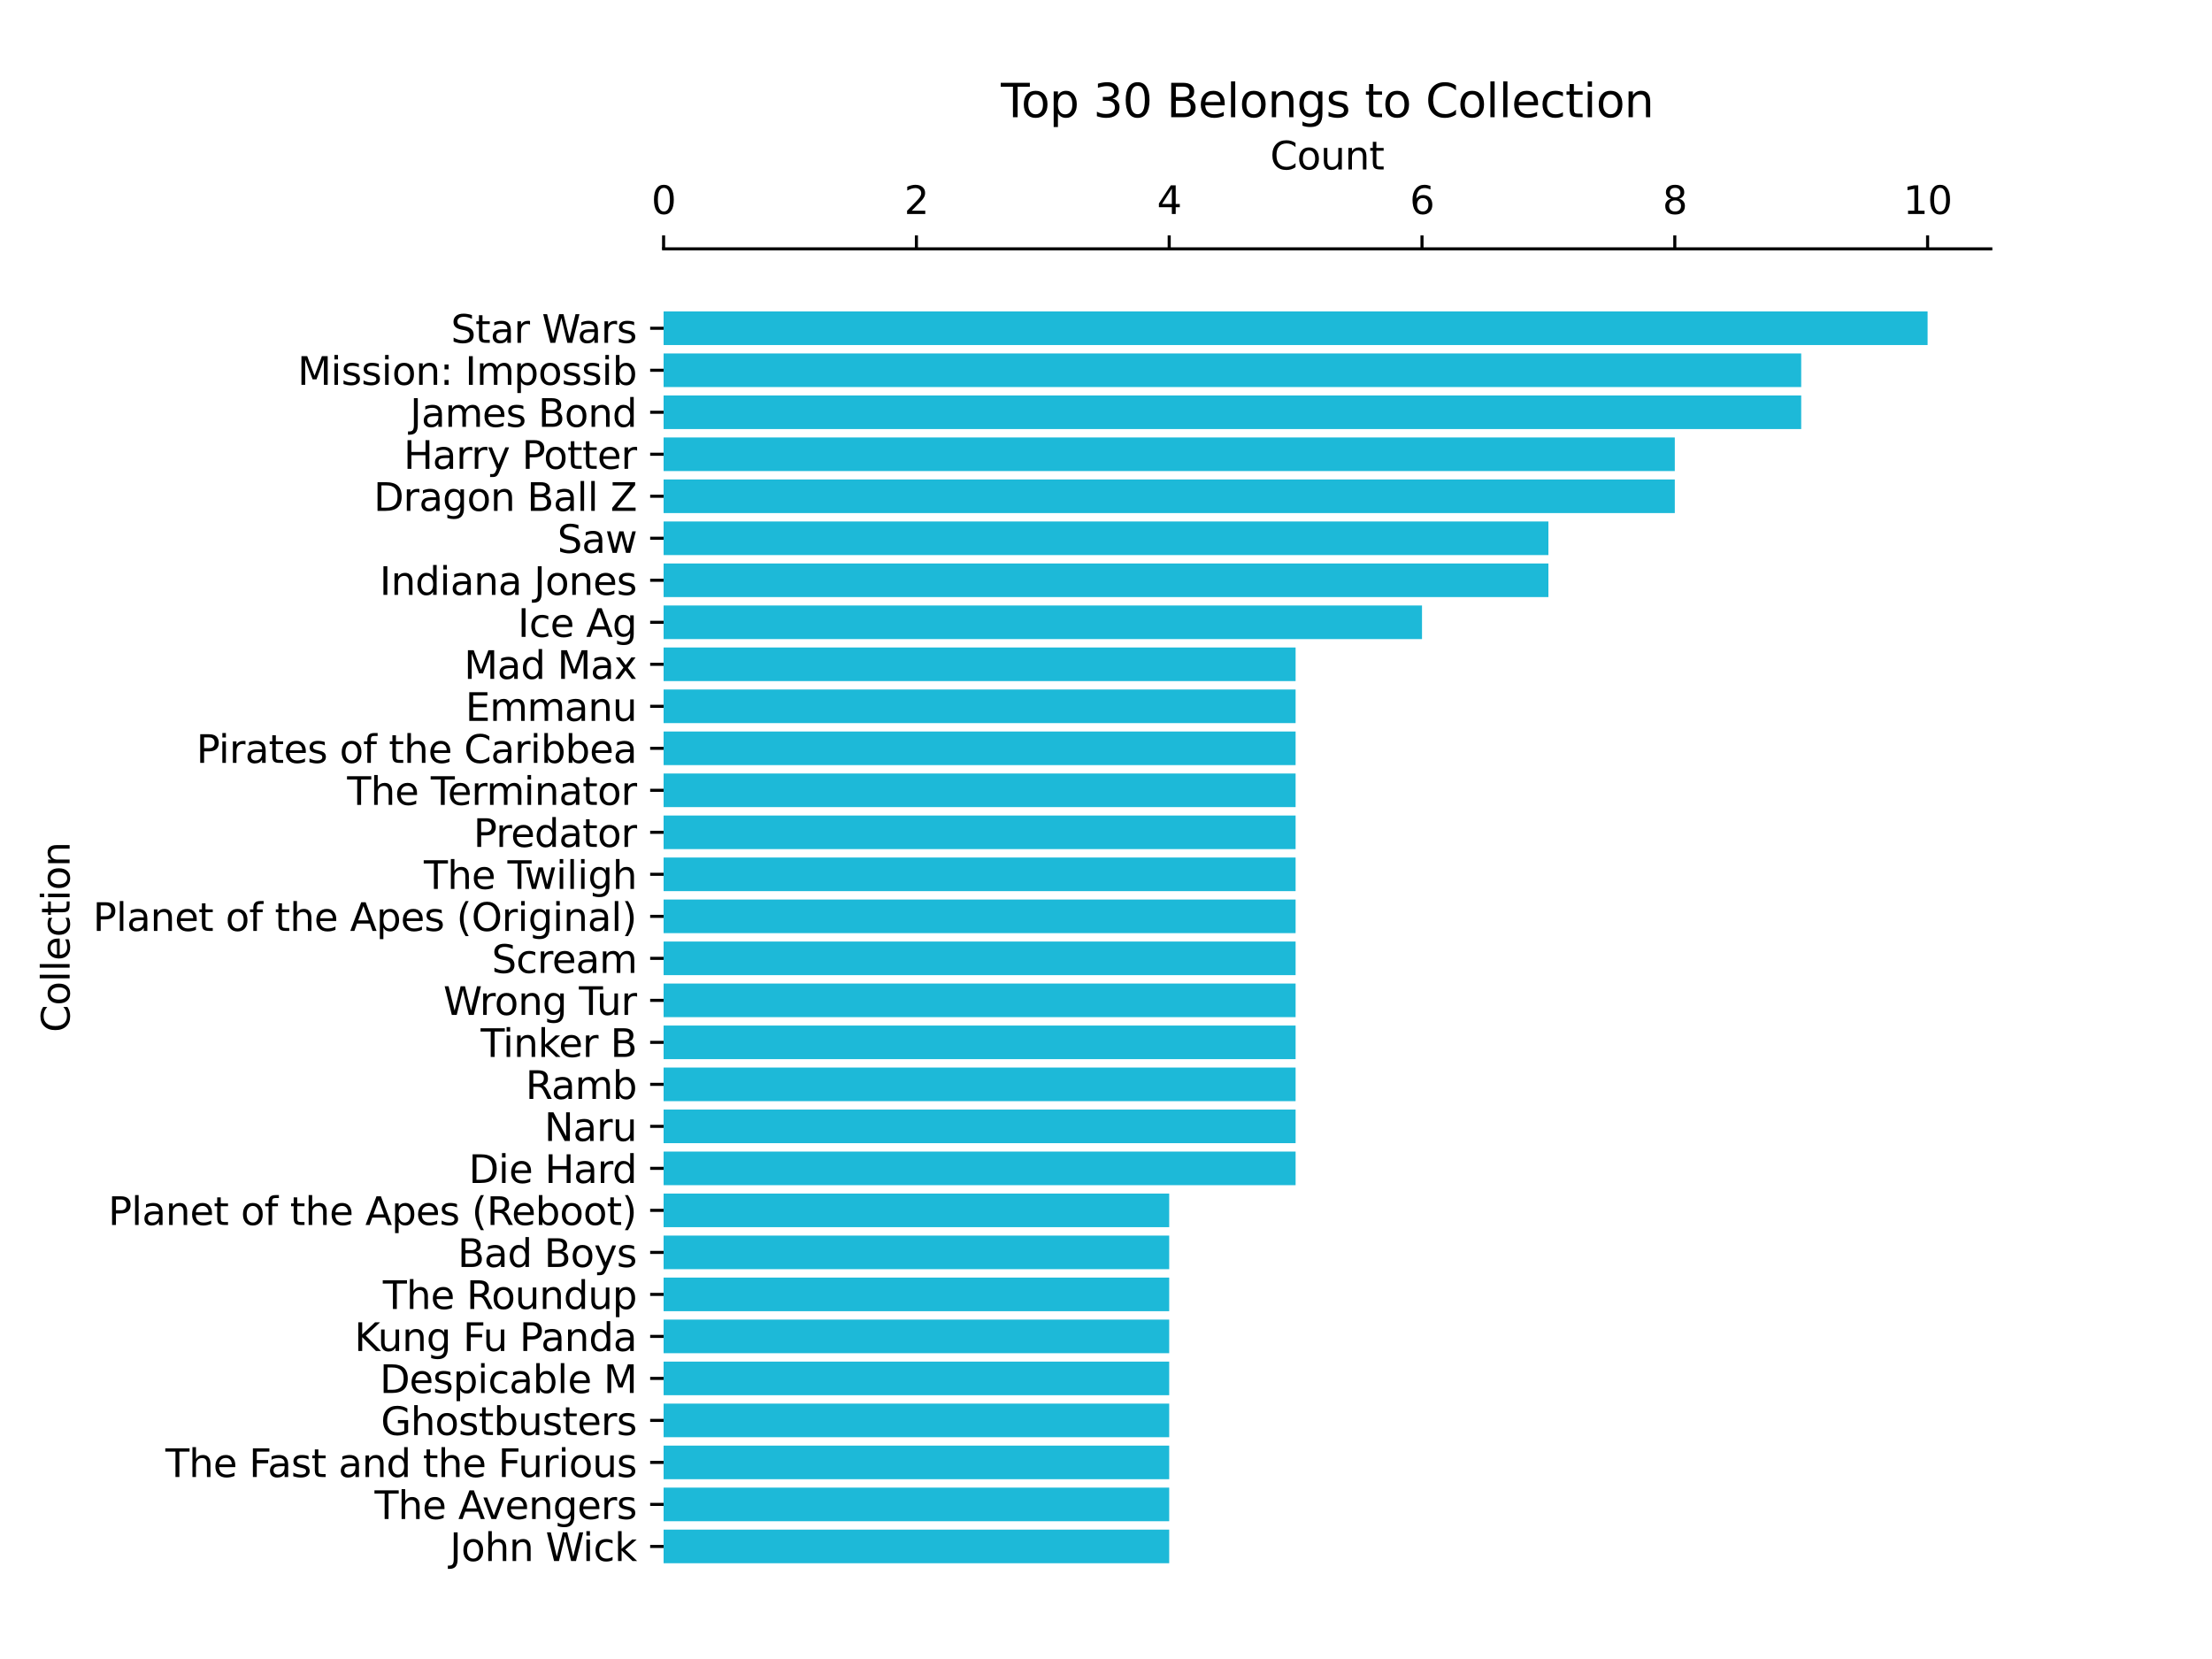 <?xml version="1.0" encoding="utf-8" standalone="no"?>
<!DOCTYPE svg PUBLIC "-//W3C//DTD SVG 1.1//EN"
  "http://www.w3.org/Graphics/SVG/1.1/DTD/svg11.dtd">
<svg xmlns:xlink="http://www.w3.org/1999/xlink" width="576pt" height="432pt" viewBox="0 0 576 432" xmlns="http://www.w3.org/2000/svg" version="1.1">
 <defs>
  <style type="text/css">*{stroke-linejoin: round; stroke-linecap: butt}</style>
 </defs>
 <g id="figure_1">
  <g id="patch_1">
   <path d="M 0 432 
L 576 432 
L 576 0 
L 0 0 
z
" style="fill: #ffffff"/>
  </g>
  <g id="axes_1">
   <g id="patch_2">
    <path d="M 172.8 423.36 
L 518.4 423.36 
L 518.4 64.8 
L 172.8 64.8 
z
" style="fill: #ffffff"/>
   </g>
   <g id="patch_3">
    <path d="M 172.8 81.098 
L 501.943 81.098 
L 501.943 89.849 
L 172.8 89.849 
z
" clip-path="url(#p8ecd95deca)" style="fill: #1db9d8"/>
   </g>
   <g id="patch_4">
    <path d="M 172.8 92.037 
L 469.029 92.037 
L 469.029 100.787 
L 172.8 100.787 
z
" clip-path="url(#p8ecd95deca)" style="fill: #1db9d8"/>
   </g>
   <g id="patch_5">
    <path d="M 172.8 102.975 
L 469.029 102.975 
L 469.029 111.726 
L 172.8 111.726 
z
" clip-path="url(#p8ecd95deca)" style="fill: #1db9d8"/>
   </g>
   <g id="patch_6">
    <path d="M 172.8 113.913 
L 436.114 113.913 
L 436.114 122.664 
L 172.8 122.664 
z
" clip-path="url(#p8ecd95deca)" style="fill: #1db9d8"/>
   </g>
   <g id="patch_7">
    <path d="M 172.8 124.852 
L 436.114 124.852 
L 436.114 133.602 
L 172.8 133.602 
z
" clip-path="url(#p8ecd95deca)" style="fill: #1db9d8"/>
   </g>
   <g id="patch_8">
    <path d="M 172.8 135.79 
L 403.2 135.79 
L 403.2 144.541 
L 172.8 144.541 
z
" clip-path="url(#p8ecd95deca)" style="fill: #1db9d8"/>
   </g>
   <g id="patch_9">
    <path d="M 172.8 146.728 
L 403.2 146.728 
L 403.2 155.479 
L 172.8 155.479 
z
" clip-path="url(#p8ecd95deca)" style="fill: #1db9d8"/>
   </g>
   <g id="patch_10">
    <path d="M 172.8 157.667 
L 370.286 157.667 
L 370.286 166.418 
L 172.8 166.418 
z
" clip-path="url(#p8ecd95deca)" style="fill: #1db9d8"/>
   </g>
   <g id="patch_11">
    <path d="M 172.8 168.605 
L 337.371 168.605 
L 337.371 177.356 
L 172.8 177.356 
z
" clip-path="url(#p8ecd95deca)" style="fill: #1db9d8"/>
   </g>
   <g id="patch_12">
    <path d="M 172.8 179.544 
L 337.371 179.544 
L 337.371 188.294 
L 172.8 188.294 
z
" clip-path="url(#p8ecd95deca)" style="fill: #1db9d8"/>
   </g>
   <g id="patch_13">
    <path d="M 172.8 190.482 
L 337.371 190.482 
L 337.371 199.233 
L 172.8 199.233 
z
" clip-path="url(#p8ecd95deca)" style="fill: #1db9d8"/>
   </g>
   <g id="patch_14">
    <path d="M 172.8 201.42 
L 337.371 201.42 
L 337.371 210.171 
L 172.8 210.171 
z
" clip-path="url(#p8ecd95deca)" style="fill: #1db9d8"/>
   </g>
   <g id="patch_15">
    <path d="M 172.8 212.359 
L 337.371 212.359 
L 337.371 221.109 
L 172.8 221.109 
z
" clip-path="url(#p8ecd95deca)" style="fill: #1db9d8"/>
   </g>
   <g id="patch_16">
    <path d="M 172.8 223.297 
L 337.371 223.297 
L 337.371 232.048 
L 172.8 232.048 
z
" clip-path="url(#p8ecd95deca)" style="fill: #1db9d8"/>
   </g>
   <g id="patch_17">
    <path d="M 172.8 234.235 
L 337.371 234.235 
L 337.371 242.986 
L 172.8 242.986 
z
" clip-path="url(#p8ecd95deca)" style="fill: #1db9d8"/>
   </g>
   <g id="patch_18">
    <path d="M 172.8 245.174 
L 337.371 245.174 
L 337.371 253.925 
L 172.8 253.925 
z
" clip-path="url(#p8ecd95deca)" style="fill: #1db9d8"/>
   </g>
   <g id="patch_19">
    <path d="M 172.8 256.112 
L 337.371 256.112 
L 337.371 264.863 
L 172.8 264.863 
z
" clip-path="url(#p8ecd95deca)" style="fill: #1db9d8"/>
   </g>
   <g id="patch_20">
    <path d="M 172.8 267.051 
L 337.371 267.051 
L 337.371 275.801 
L 172.8 275.801 
z
" clip-path="url(#p8ecd95deca)" style="fill: #1db9d8"/>
   </g>
   <g id="patch_21">
    <path d="M 172.8 277.989 
L 337.371 277.989 
L 337.371 286.74 
L 172.8 286.74 
z
" clip-path="url(#p8ecd95deca)" style="fill: #1db9d8"/>
   </g>
   <g id="patch_22">
    <path d="M 172.8 288.927 
L 337.371 288.927 
L 337.371 297.678 
L 172.8 297.678 
z
" clip-path="url(#p8ecd95deca)" style="fill: #1db9d8"/>
   </g>
   <g id="patch_23">
    <path d="M 172.8 299.866 
L 337.371 299.866 
L 337.371 308.616 
L 172.8 308.616 
z
" clip-path="url(#p8ecd95deca)" style="fill: #1db9d8"/>
   </g>
   <g id="patch_24">
    <path d="M 172.8 310.804 
L 304.457 310.804 
L 304.457 319.555 
L 172.8 319.555 
z
" clip-path="url(#p8ecd95deca)" style="fill: #1db9d8"/>
   </g>
   <g id="patch_25">
    <path d="M 172.8 321.742 
L 304.457 321.742 
L 304.457 330.493 
L 172.8 330.493 
z
" clip-path="url(#p8ecd95deca)" style="fill: #1db9d8"/>
   </g>
   <g id="patch_26">
    <path d="M 172.8 332.681 
L 304.457 332.681 
L 304.457 341.432 
L 172.8 341.432 
z
" clip-path="url(#p8ecd95deca)" style="fill: #1db9d8"/>
   </g>
   <g id="patch_27">
    <path d="M 172.8 343.619 
L 304.457 343.619 
L 304.457 352.37 
L 172.8 352.37 
z
" clip-path="url(#p8ecd95deca)" style="fill: #1db9d8"/>
   </g>
   <g id="patch_28">
    <path d="M 172.8 354.558 
L 304.457 354.558 
L 304.457 363.308 
L 172.8 363.308 
z
" clip-path="url(#p8ecd95deca)" style="fill: #1db9d8"/>
   </g>
   <g id="patch_29">
    <path d="M 172.8 365.496 
L 304.457 365.496 
L 304.457 374.247 
L 172.8 374.247 
z
" clip-path="url(#p8ecd95deca)" style="fill: #1db9d8"/>
   </g>
   <g id="patch_30">
    <path d="M 172.8 376.434 
L 304.457 376.434 
L 304.457 385.185 
L 172.8 385.185 
z
" clip-path="url(#p8ecd95deca)" style="fill: #1db9d8"/>
   </g>
   <g id="patch_31">
    <path d="M 172.8 387.373 
L 304.457 387.373 
L 304.457 396.123 
L 172.8 396.123 
z
" clip-path="url(#p8ecd95deca)" style="fill: #1db9d8"/>
   </g>
   <g id="patch_32">
    <path d="M 172.8 398.311 
L 304.457 398.311 
L 304.457 407.062 
L 172.8 407.062 
z
" clip-path="url(#p8ecd95deca)" style="fill: #1db9d8"/>
   </g>
   <g id="matplotlib.axis_1">
    <g id="xtick_1">
     <g id="line2d_1">
      <defs>
       <path id="m9912373dc2" d="M 0 0 
L 0 -3.5 
" style="stroke: #000000; stroke-width: 0.8"/>
      </defs>
      <g>
       <use xlink:href="#m9912373dc2" x="172.8" y="64.8" style="stroke: #000000; stroke-width: 0.8"/>
      </g>
     </g>
     <g id="text_1">
      <!-- 0 -->
      <g transform="translate(169.619 55.72) scale(0.1 -0.1)">
       <defs>
        <path id="DejaVuSans-30" d="M 2034 4250 
Q 1547 4250 1301 3770 
Q 1056 3291 1056 2328 
Q 1056 1369 1301 889 
Q 1547 409 2034 409 
Q 2525 409 2770 889 
Q 3016 1369 3016 2328 
Q 3016 3291 2770 3770 
Q 2525 4250 2034 4250 
z
M 2034 4750 
Q 2819 4750 3233 4129 
Q 3647 3509 3647 2328 
Q 3647 1150 3233 529 
Q 2819 -91 2034 -91 
Q 1250 -91 836 529 
Q 422 1150 422 2328 
Q 422 3509 836 4129 
Q 1250 4750 2034 4750 
z
" transform="scale(0.016)"/>
       </defs>
       <use xlink:href="#DejaVuSans-30"/>
      </g>
     </g>
    </g>
    <g id="xtick_2">
     <g id="line2d_2">
      <g>
       <use xlink:href="#m9912373dc2" x="238.629" y="64.8" style="stroke: #000000; stroke-width: 0.8"/>
      </g>
     </g>
     <g id="text_2">
      <!-- 2 -->
      <g transform="translate(235.447 55.72) scale(0.1 -0.1)">
       <defs>
        <path id="DejaVuSans-32" d="M 1228 531 
L 3431 531 
L 3431 0 
L 469 0 
L 469 531 
Q 828 903 1448 1529 
Q 2069 2156 2228 2338 
Q 2531 2678 2651 2914 
Q 2772 3150 2772 3378 
Q 2772 3750 2511 3984 
Q 2250 4219 1831 4219 
Q 1534 4219 1204 4116 
Q 875 4013 500 3803 
L 500 4441 
Q 881 4594 1212 4672 
Q 1544 4750 1819 4750 
Q 2544 4750 2975 4387 
Q 3406 4025 3406 3419 
Q 3406 3131 3298 2873 
Q 3191 2616 2906 2266 
Q 2828 2175 2409 1742 
Q 1991 1309 1228 531 
z
" transform="scale(0.016)"/>
       </defs>
       <use xlink:href="#DejaVuSans-32"/>
      </g>
     </g>
    </g>
    <g id="xtick_3">
     <g id="line2d_3">
      <g>
       <use xlink:href="#m9912373dc2" x="304.457" y="64.8" style="stroke: #000000; stroke-width: 0.8"/>
      </g>
     </g>
     <g id="text_3">
      <!-- 4 -->
      <g transform="translate(301.276 55.72) scale(0.1 -0.1)">
       <defs>
        <path id="DejaVuSans-34" d="M 2419 4116 
L 825 1625 
L 2419 1625 
L 2419 4116 
z
M 2253 4666 
L 3047 4666 
L 3047 1625 
L 3713 1625 
L 3713 1100 
L 3047 1100 
L 3047 0 
L 2419 0 
L 2419 1100 
L 313 1100 
L 313 1709 
L 2253 4666 
z
" transform="scale(0.016)"/>
       </defs>
       <use xlink:href="#DejaVuSans-34"/>
      </g>
     </g>
    </g>
    <g id="xtick_4">
     <g id="line2d_4">
      <g>
       <use xlink:href="#m9912373dc2" x="370.286" y="64.8" style="stroke: #000000; stroke-width: 0.8"/>
      </g>
     </g>
     <g id="text_4">
      <!-- 6 -->
      <g transform="translate(367.104 55.72) scale(0.1 -0.1)">
       <defs>
        <path id="DejaVuSans-36" d="M 2113 2584 
Q 1688 2584 1439 2293 
Q 1191 2003 1191 1497 
Q 1191 994 1439 701 
Q 1688 409 2113 409 
Q 2538 409 2786 701 
Q 3034 994 3034 1497 
Q 3034 2003 2786 2293 
Q 2538 2584 2113 2584 
z
M 3366 4563 
L 3366 3988 
Q 3128 4100 2886 4159 
Q 2644 4219 2406 4219 
Q 1781 4219 1451 3797 
Q 1122 3375 1075 2522 
Q 1259 2794 1537 2939 
Q 1816 3084 2150 3084 
Q 2853 3084 3261 2657 
Q 3669 2231 3669 1497 
Q 3669 778 3244 343 
Q 2819 -91 2113 -91 
Q 1303 -91 875 529 
Q 447 1150 447 2328 
Q 447 3434 972 4092 
Q 1497 4750 2381 4750 
Q 2619 4750 2861 4703 
Q 3103 4656 3366 4563 
z
" transform="scale(0.016)"/>
       </defs>
       <use xlink:href="#DejaVuSans-36"/>
      </g>
     </g>
    </g>
    <g id="xtick_5">
     <g id="line2d_5">
      <g>
       <use xlink:href="#m9912373dc2" x="436.114" y="64.8" style="stroke: #000000; stroke-width: 0.8"/>
      </g>
     </g>
     <g id="text_5">
      <!-- 8 -->
      <g transform="translate(432.933 55.72) scale(0.1 -0.1)">
       <defs>
        <path id="DejaVuSans-38" d="M 2034 2216 
Q 1584 2216 1326 1975 
Q 1069 1734 1069 1313 
Q 1069 891 1326 650 
Q 1584 409 2034 409 
Q 2484 409 2743 651 
Q 3003 894 3003 1313 
Q 3003 1734 2745 1975 
Q 2488 2216 2034 2216 
z
M 1403 2484 
Q 997 2584 770 2862 
Q 544 3141 544 3541 
Q 544 4100 942 4425 
Q 1341 4750 2034 4750 
Q 2731 4750 3128 4425 
Q 3525 4100 3525 3541 
Q 3525 3141 3298 2862 
Q 3072 2584 2669 2484 
Q 3125 2378 3379 2068 
Q 3634 1759 3634 1313 
Q 3634 634 3220 271 
Q 2806 -91 2034 -91 
Q 1263 -91 848 271 
Q 434 634 434 1313 
Q 434 1759 690 2068 
Q 947 2378 1403 2484 
z
M 1172 3481 
Q 1172 3119 1398 2916 
Q 1625 2713 2034 2713 
Q 2441 2713 2670 2916 
Q 2900 3119 2900 3481 
Q 2900 3844 2670 4047 
Q 2441 4250 2034 4250 
Q 1625 4250 1398 4047 
Q 1172 3844 1172 3481 
z
" transform="scale(0.016)"/>
       </defs>
       <use xlink:href="#DejaVuSans-38"/>
      </g>
     </g>
    </g>
    <g id="xtick_6">
     <g id="line2d_6">
      <g>
       <use xlink:href="#m9912373dc2" x="501.943" y="64.8" style="stroke: #000000; stroke-width: 0.8"/>
      </g>
     </g>
     <g id="text_6">
      <!-- 10 -->
      <g transform="translate(495.58 55.72) scale(0.1 -0.1)">
       <defs>
        <path id="DejaVuSans-31" d="M 794 531 
L 1825 531 
L 1825 4091 
L 703 3866 
L 703 4441 
L 1819 4666 
L 2450 4666 
L 2450 531 
L 3481 531 
L 3481 0 
L 794 0 
L 794 531 
z
" transform="scale(0.016)"/>
       </defs>
       <use xlink:href="#DejaVuSans-31"/>
       <use xlink:href="#DejaVuSans-30" x="63.623"/>
      </g>
     </g>
    </g>
    <g id="text_7">
     <!-- Count -->
     <g transform="translate(330.752 44.122) scale(0.1 -0.1)">
      <defs>
       <path id="DejaVuSans-43" d="M 4122 4306 
L 4122 3641 
Q 3803 3938 3442 4084 
Q 3081 4231 2675 4231 
Q 1875 4231 1450 3742 
Q 1025 3253 1025 2328 
Q 1025 1406 1450 917 
Q 1875 428 2675 428 
Q 3081 428 3442 575 
Q 3803 722 4122 1019 
L 4122 359 
Q 3791 134 3420 21 
Q 3050 -91 2638 -91 
Q 1578 -91 968 557 
Q 359 1206 359 2328 
Q 359 3453 968 4101 
Q 1578 4750 2638 4750 
Q 3056 4750 3426 4639 
Q 3797 4528 4122 4306 
z
" transform="scale(0.016)"/>
       <path id="DejaVuSans-6f" d="M 1959 3097 
Q 1497 3097 1228 2736 
Q 959 2375 959 1747 
Q 959 1119 1226 758 
Q 1494 397 1959 397 
Q 2419 397 2687 759 
Q 2956 1122 2956 1747 
Q 2956 2369 2687 2733 
Q 2419 3097 1959 3097 
z
M 1959 3584 
Q 2709 3584 3137 3096 
Q 3566 2609 3566 1747 
Q 3566 888 3137 398 
Q 2709 -91 1959 -91 
Q 1206 -91 779 398 
Q 353 888 353 1747 
Q 353 2609 779 3096 
Q 1206 3584 1959 3584 
z
" transform="scale(0.016)"/>
       <path id="DejaVuSans-75" d="M 544 1381 
L 544 3500 
L 1119 3500 
L 1119 1403 
Q 1119 906 1312 657 
Q 1506 409 1894 409 
Q 2359 409 2629 706 
Q 2900 1003 2900 1516 
L 2900 3500 
L 3475 3500 
L 3475 0 
L 2900 0 
L 2900 538 
Q 2691 219 2414 64 
Q 2138 -91 1772 -91 
Q 1169 -91 856 284 
Q 544 659 544 1381 
z
M 1991 3584 
L 1991 3584 
z
" transform="scale(0.016)"/>
       <path id="DejaVuSans-6e" d="M 3513 2113 
L 3513 0 
L 2938 0 
L 2938 2094 
Q 2938 2591 2744 2837 
Q 2550 3084 2163 3084 
Q 1697 3084 1428 2787 
Q 1159 2491 1159 1978 
L 1159 0 
L 581 0 
L 581 3500 
L 1159 3500 
L 1159 2956 
Q 1366 3272 1645 3428 
Q 1925 3584 2291 3584 
Q 2894 3584 3203 3211 
Q 3513 2838 3513 2113 
z
" transform="scale(0.016)"/>
       <path id="DejaVuSans-74" d="M 1172 4494 
L 1172 3500 
L 2356 3500 
L 2356 3053 
L 1172 3053 
L 1172 1153 
Q 1172 725 1289 603 
Q 1406 481 1766 481 
L 2356 481 
L 2356 0 
L 1766 0 
Q 1100 0 847 248 
Q 594 497 594 1153 
L 594 3053 
L 172 3053 
L 172 3500 
L 594 3500 
L 594 4494 
L 1172 4494 
z
" transform="scale(0.016)"/>
      </defs>
      <use xlink:href="#DejaVuSans-43"/>
      <use xlink:href="#DejaVuSans-6f" x="69.824"/>
      <use xlink:href="#DejaVuSans-75" x="131.006"/>
      <use xlink:href="#DejaVuSans-6e" x="194.385"/>
      <use xlink:href="#DejaVuSans-74" x="257.764"/>
     </g>
    </g>
   </g>
   <g id="matplotlib.axis_2">
    <g id="ytick_1">
     <g id="line2d_7">
      <defs>
       <path id="m4ba6385d4c" d="M 0 0 
L -3.5 0 
" style="stroke: #000000; stroke-width: 0.8"/>
      </defs>
      <g>
       <use xlink:href="#m4ba6385d4c" x="172.8" y="85.474" style="stroke: #000000; stroke-width: 0.8"/>
      </g>
     </g>
     <g id="text_8">
      <!-- Star Wars -->
      <g transform="translate(117.416 89.273) scale(0.1 -0.1)">
       <defs>
        <path id="DejaVuSans-53" d="M 3425 4513 
L 3425 3897 
Q 3066 4069 2747 4153 
Q 2428 4238 2131 4238 
Q 1616 4238 1336 4038 
Q 1056 3838 1056 3469 
Q 1056 3159 1242 3001 
Q 1428 2844 1947 2747 
L 2328 2669 
Q 3034 2534 3370 2195 
Q 3706 1856 3706 1288 
Q 3706 609 3251 259 
Q 2797 -91 1919 -91 
Q 1588 -91 1214 -16 
Q 841 59 441 206 
L 441 856 
Q 825 641 1194 531 
Q 1563 422 1919 422 
Q 2459 422 2753 634 
Q 3047 847 3047 1241 
Q 3047 1584 2836 1778 
Q 2625 1972 2144 2069 
L 1759 2144 
Q 1053 2284 737 2584 
Q 422 2884 422 3419 
Q 422 4038 858 4394 
Q 1294 4750 2059 4750 
Q 2388 4750 2728 4690 
Q 3069 4631 3425 4513 
z
" transform="scale(0.016)"/>
        <path id="DejaVuSans-61" d="M 2194 1759 
Q 1497 1759 1228 1600 
Q 959 1441 959 1056 
Q 959 750 1161 570 
Q 1363 391 1709 391 
Q 2188 391 2477 730 
Q 2766 1069 2766 1631 
L 2766 1759 
L 2194 1759 
z
M 3341 1997 
L 3341 0 
L 2766 0 
L 2766 531 
Q 2569 213 2275 61 
Q 1981 -91 1556 -91 
Q 1019 -91 701 211 
Q 384 513 384 1019 
Q 384 1609 779 1909 
Q 1175 2209 1959 2209 
L 2766 2209 
L 2766 2266 
Q 2766 2663 2505 2880 
Q 2244 3097 1772 3097 
Q 1472 3097 1187 3025 
Q 903 2953 641 2809 
L 641 3341 
Q 956 3463 1253 3523 
Q 1550 3584 1831 3584 
Q 2591 3584 2966 3190 
Q 3341 2797 3341 1997 
z
" transform="scale(0.016)"/>
        <path id="DejaVuSans-72" d="M 2631 2963 
Q 2534 3019 2420 3045 
Q 2306 3072 2169 3072 
Q 1681 3072 1420 2755 
Q 1159 2438 1159 1844 
L 1159 0 
L 581 0 
L 581 3500 
L 1159 3500 
L 1159 2956 
Q 1341 3275 1631 3429 
Q 1922 3584 2338 3584 
Q 2397 3584 2469 3576 
Q 2541 3569 2628 3553 
L 2631 2963 
z
" transform="scale(0.016)"/>
        <path id="DejaVuSans-20" transform="scale(0.016)"/>
        <path id="DejaVuSans-57" d="M 213 4666 
L 850 4666 
L 1831 722 
L 2809 4666 
L 3519 4666 
L 4500 722 
L 5478 4666 
L 6119 4666 
L 4947 0 
L 4153 0 
L 3169 4050 
L 2175 0 
L 1381 0 
L 213 4666 
z
" transform="scale(0.016)"/>
        <path id="DejaVuSans-73" d="M 2834 3397 
L 2834 2853 
Q 2591 2978 2328 3040 
Q 2066 3103 1784 3103 
Q 1356 3103 1142 2972 
Q 928 2841 928 2578 
Q 928 2378 1081 2264 
Q 1234 2150 1697 2047 
L 1894 2003 
Q 2506 1872 2764 1633 
Q 3022 1394 3022 966 
Q 3022 478 2636 193 
Q 2250 -91 1575 -91 
Q 1294 -91 989 -36 
Q 684 19 347 128 
L 347 722 
Q 666 556 975 473 
Q 1284 391 1588 391 
Q 1994 391 2212 530 
Q 2431 669 2431 922 
Q 2431 1156 2273 1281 
Q 2116 1406 1581 1522 
L 1381 1569 
Q 847 1681 609 1914 
Q 372 2147 372 2553 
Q 372 3047 722 3315 
Q 1072 3584 1716 3584 
Q 2034 3584 2315 3537 
Q 2597 3491 2834 3397 
z
" transform="scale(0.016)"/>
       </defs>
       <use xlink:href="#DejaVuSans-53"/>
       <use xlink:href="#DejaVuSans-74" x="63.477"/>
       <use xlink:href="#DejaVuSans-61" x="102.686"/>
       <use xlink:href="#DejaVuSans-72" x="163.965"/>
       <use xlink:href="#DejaVuSans-20" x="205.078"/>
       <use xlink:href="#DejaVuSans-57" x="236.865"/>
       <use xlink:href="#DejaVuSans-61" x="329.367"/>
       <use xlink:href="#DejaVuSans-72" x="390.646"/>
       <use xlink:href="#DejaVuSans-73" x="431.76"/>
      </g>
     </g>
    </g>
    <g id="ytick_2">
     <g id="line2d_8">
      <g>
       <use xlink:href="#m4ba6385d4c" x="172.8" y="96.412" style="stroke: #000000; stroke-width: 0.8"/>
      </g>
     </g>
     <g id="text_9">
      <!-- Mission: Impossib -->
      <g transform="translate(77.491 100.211) scale(0.1 -0.1)">
       <defs>
        <path id="DejaVuSans-4d" d="M 628 4666 
L 1569 4666 
L 2759 1491 
L 3956 4666 
L 4897 4666 
L 4897 0 
L 4281 0 
L 4281 4097 
L 3078 897 
L 2444 897 
L 1241 4097 
L 1241 0 
L 628 0 
L 628 4666 
z
" transform="scale(0.016)"/>
        <path id="DejaVuSans-69" d="M 603 3500 
L 1178 3500 
L 1178 0 
L 603 0 
L 603 3500 
z
M 603 4863 
L 1178 4863 
L 1178 4134 
L 603 4134 
L 603 4863 
z
" transform="scale(0.016)"/>
        <path id="DejaVuSans-3a" d="M 750 794 
L 1409 794 
L 1409 0 
L 750 0 
L 750 794 
z
M 750 3309 
L 1409 3309 
L 1409 2516 
L 750 2516 
L 750 3309 
z
" transform="scale(0.016)"/>
        <path id="DejaVuSans-49" d="M 628 4666 
L 1259 4666 
L 1259 0 
L 628 0 
L 628 4666 
z
" transform="scale(0.016)"/>
        <path id="DejaVuSans-6d" d="M 3328 2828 
Q 3544 3216 3844 3400 
Q 4144 3584 4550 3584 
Q 5097 3584 5394 3201 
Q 5691 2819 5691 2113 
L 5691 0 
L 5113 0 
L 5113 2094 
Q 5113 2597 4934 2840 
Q 4756 3084 4391 3084 
Q 3944 3084 3684 2787 
Q 3425 2491 3425 1978 
L 3425 0 
L 2847 0 
L 2847 2094 
Q 2847 2600 2669 2842 
Q 2491 3084 2119 3084 
Q 1678 3084 1418 2786 
Q 1159 2488 1159 1978 
L 1159 0 
L 581 0 
L 581 3500 
L 1159 3500 
L 1159 2956 
Q 1356 3278 1631 3431 
Q 1906 3584 2284 3584 
Q 2666 3584 2933 3390 
Q 3200 3197 3328 2828 
z
" transform="scale(0.016)"/>
        <path id="DejaVuSans-70" d="M 1159 525 
L 1159 -1331 
L 581 -1331 
L 581 3500 
L 1159 3500 
L 1159 2969 
Q 1341 3281 1617 3432 
Q 1894 3584 2278 3584 
Q 2916 3584 3314 3078 
Q 3713 2572 3713 1747 
Q 3713 922 3314 415 
Q 2916 -91 2278 -91 
Q 1894 -91 1617 61 
Q 1341 213 1159 525 
z
M 3116 1747 
Q 3116 2381 2855 2742 
Q 2594 3103 2138 3103 
Q 1681 3103 1420 2742 
Q 1159 2381 1159 1747 
Q 1159 1113 1420 752 
Q 1681 391 2138 391 
Q 2594 391 2855 752 
Q 3116 1113 3116 1747 
z
" transform="scale(0.016)"/>
        <path id="DejaVuSans-62" d="M 3116 1747 
Q 3116 2381 2855 2742 
Q 2594 3103 2138 3103 
Q 1681 3103 1420 2742 
Q 1159 2381 1159 1747 
Q 1159 1113 1420 752 
Q 1681 391 2138 391 
Q 2594 391 2855 752 
Q 3116 1113 3116 1747 
z
M 1159 2969 
Q 1341 3281 1617 3432 
Q 1894 3584 2278 3584 
Q 2916 3584 3314 3078 
Q 3713 2572 3713 1747 
Q 3713 922 3314 415 
Q 2916 -91 2278 -91 
Q 1894 -91 1617 61 
Q 1341 213 1159 525 
L 1159 0 
L 581 0 
L 581 4863 
L 1159 4863 
L 1159 2969 
z
" transform="scale(0.016)"/>
       </defs>
       <use xlink:href="#DejaVuSans-4d"/>
       <use xlink:href="#DejaVuSans-69" x="86.279"/>
       <use xlink:href="#DejaVuSans-73" x="114.062"/>
       <use xlink:href="#DejaVuSans-73" x="166.162"/>
       <use xlink:href="#DejaVuSans-69" x="218.262"/>
       <use xlink:href="#DejaVuSans-6f" x="246.045"/>
       <use xlink:href="#DejaVuSans-6e" x="307.227"/>
       <use xlink:href="#DejaVuSans-3a" x="370.605"/>
       <use xlink:href="#DejaVuSans-20" x="404.297"/>
       <use xlink:href="#DejaVuSans-49" x="436.084"/>
       <use xlink:href="#DejaVuSans-6d" x="465.576"/>
       <use xlink:href="#DejaVuSans-70" x="562.988"/>
       <use xlink:href="#DejaVuSans-6f" x="626.465"/>
       <use xlink:href="#DejaVuSans-73" x="687.646"/>
       <use xlink:href="#DejaVuSans-73" x="739.746"/>
       <use xlink:href="#DejaVuSans-69" x="791.846"/>
       <use xlink:href="#DejaVuSans-62" x="819.629"/>
      </g>
     </g>
    </g>
    <g id="ytick_3">
     <g id="line2d_9">
      <g>
       <use xlink:href="#m4ba6385d4c" x="172.8" y="107.35" style="stroke: #000000; stroke-width: 0.8"/>
      </g>
     </g>
     <g id="text_10">
      <!-- James Bond -->
      <g transform="translate(106.775 111.15) scale(0.1 -0.1)">
       <defs>
        <path id="DejaVuSans-4a" d="M 628 4666 
L 1259 4666 
L 1259 325 
Q 1259 -519 939 -900 
Q 619 -1281 -91 -1281 
L -331 -1281 
L -331 -750 
L -134 -750 
Q 284 -750 456 -515 
Q 628 -281 628 325 
L 628 4666 
z
" transform="scale(0.016)"/>
        <path id="DejaVuSans-65" d="M 3597 1894 
L 3597 1613 
L 953 1613 
Q 991 1019 1311 708 
Q 1631 397 2203 397 
Q 2534 397 2845 478 
Q 3156 559 3463 722 
L 3463 178 
Q 3153 47 2828 -22 
Q 2503 -91 2169 -91 
Q 1331 -91 842 396 
Q 353 884 353 1716 
Q 353 2575 817 3079 
Q 1281 3584 2069 3584 
Q 2775 3584 3186 3129 
Q 3597 2675 3597 1894 
z
M 3022 2063 
Q 3016 2534 2758 2815 
Q 2500 3097 2075 3097 
Q 1594 3097 1305 2825 
Q 1016 2553 972 2059 
L 3022 2063 
z
" transform="scale(0.016)"/>
        <path id="DejaVuSans-42" d="M 1259 2228 
L 1259 519 
L 2272 519 
Q 2781 519 3026 730 
Q 3272 941 3272 1375 
Q 3272 1813 3026 2020 
Q 2781 2228 2272 2228 
L 1259 2228 
z
M 1259 4147 
L 1259 2741 
L 2194 2741 
Q 2656 2741 2882 2914 
Q 3109 3088 3109 3444 
Q 3109 3797 2882 3972 
Q 2656 4147 2194 4147 
L 1259 4147 
z
M 628 4666 
L 2241 4666 
Q 2963 4666 3353 4366 
Q 3744 4066 3744 3513 
Q 3744 3084 3544 2831 
Q 3344 2578 2956 2516 
Q 3422 2416 3680 2098 
Q 3938 1781 3938 1306 
Q 3938 681 3513 340 
Q 3088 0 2303 0 
L 628 0 
L 628 4666 
z
" transform="scale(0.016)"/>
        <path id="DejaVuSans-64" d="M 2906 2969 
L 2906 4863 
L 3481 4863 
L 3481 0 
L 2906 0 
L 2906 525 
Q 2725 213 2448 61 
Q 2172 -91 1784 -91 
Q 1150 -91 751 415 
Q 353 922 353 1747 
Q 353 2572 751 3078 
Q 1150 3584 1784 3584 
Q 2172 3584 2448 3432 
Q 2725 3281 2906 2969 
z
M 947 1747 
Q 947 1113 1208 752 
Q 1469 391 1925 391 
Q 2381 391 2643 752 
Q 2906 1113 2906 1747 
Q 2906 2381 2643 2742 
Q 2381 3103 1925 3103 
Q 1469 3103 1208 2742 
Q 947 2381 947 1747 
z
" transform="scale(0.016)"/>
       </defs>
       <use xlink:href="#DejaVuSans-4a"/>
       <use xlink:href="#DejaVuSans-61" x="29.492"/>
       <use xlink:href="#DejaVuSans-6d" x="90.771"/>
       <use xlink:href="#DejaVuSans-65" x="188.184"/>
       <use xlink:href="#DejaVuSans-73" x="249.707"/>
       <use xlink:href="#DejaVuSans-20" x="301.807"/>
       <use xlink:href="#DejaVuSans-42" x="333.594"/>
       <use xlink:href="#DejaVuSans-6f" x="402.197"/>
       <use xlink:href="#DejaVuSans-6e" x="463.379"/>
       <use xlink:href="#DejaVuSans-64" x="526.758"/>
      </g>
     </g>
    </g>
    <g id="ytick_4">
     <g id="line2d_10">
      <g>
       <use xlink:href="#m4ba6385d4c" x="172.8" y="118.289" style="stroke: #000000; stroke-width: 0.8"/>
      </g>
     </g>
     <g id="text_11">
      <!-- Harry Potter -->
      <g transform="translate(105.117 122.088) scale(0.1 -0.1)">
       <defs>
        <path id="DejaVuSans-48" d="M 628 4666 
L 1259 4666 
L 1259 2753 
L 3553 2753 
L 3553 4666 
L 4184 4666 
L 4184 0 
L 3553 0 
L 3553 2222 
L 1259 2222 
L 1259 0 
L 628 0 
L 628 4666 
z
" transform="scale(0.016)"/>
        <path id="DejaVuSans-79" d="M 2059 -325 
Q 1816 -950 1584 -1140 
Q 1353 -1331 966 -1331 
L 506 -1331 
L 506 -850 
L 844 -850 
Q 1081 -850 1212 -737 
Q 1344 -625 1503 -206 
L 1606 56 
L 191 3500 
L 800 3500 
L 1894 763 
L 2988 3500 
L 3597 3500 
L 2059 -325 
z
" transform="scale(0.016)"/>
        <path id="DejaVuSans-50" d="M 1259 4147 
L 1259 2394 
L 2053 2394 
Q 2494 2394 2734 2622 
Q 2975 2850 2975 3272 
Q 2975 3691 2734 3919 
Q 2494 4147 2053 4147 
L 1259 4147 
z
M 628 4666 
L 2053 4666 
Q 2838 4666 3239 4311 
Q 3641 3956 3641 3272 
Q 3641 2581 3239 2228 
Q 2838 1875 2053 1875 
L 1259 1875 
L 1259 0 
L 628 0 
L 628 4666 
z
" transform="scale(0.016)"/>
       </defs>
       <use xlink:href="#DejaVuSans-48"/>
       <use xlink:href="#DejaVuSans-61" x="75.195"/>
       <use xlink:href="#DejaVuSans-72" x="136.475"/>
       <use xlink:href="#DejaVuSans-72" x="175.838"/>
       <use xlink:href="#DejaVuSans-79" x="216.951"/>
       <use xlink:href="#DejaVuSans-20" x="276.131"/>
       <use xlink:href="#DejaVuSans-50" x="307.918"/>
       <use xlink:href="#DejaVuSans-6f" x="364.596"/>
       <use xlink:href="#DejaVuSans-74" x="425.777"/>
       <use xlink:href="#DejaVuSans-74" x="464.986"/>
       <use xlink:href="#DejaVuSans-65" x="504.195"/>
       <use xlink:href="#DejaVuSans-72" x="565.719"/>
      </g>
     </g>
    </g>
    <g id="ytick_5">
     <g id="line2d_11">
      <g>
       <use xlink:href="#m4ba6385d4c" x="172.8" y="129.227" style="stroke: #000000; stroke-width: 0.8"/>
      </g>
     </g>
     <g id="text_12">
      <!-- Dragon Ball Z -->
      <g transform="translate(97.305 133.026) scale(0.1 -0.1)">
       <defs>
        <path id="DejaVuSans-44" d="M 1259 4147 
L 1259 519 
L 2022 519 
Q 2988 519 3436 956 
Q 3884 1394 3884 2338 
Q 3884 3275 3436 3711 
Q 2988 4147 2022 4147 
L 1259 4147 
z
M 628 4666 
L 1925 4666 
Q 3281 4666 3915 4102 
Q 4550 3538 4550 2338 
Q 4550 1131 3912 565 
Q 3275 0 1925 0 
L 628 0 
L 628 4666 
z
" transform="scale(0.016)"/>
        <path id="DejaVuSans-67" d="M 2906 1791 
Q 2906 2416 2648 2759 
Q 2391 3103 1925 3103 
Q 1463 3103 1205 2759 
Q 947 2416 947 1791 
Q 947 1169 1205 825 
Q 1463 481 1925 481 
Q 2391 481 2648 825 
Q 2906 1169 2906 1791 
z
M 3481 434 
Q 3481 -459 3084 -895 
Q 2688 -1331 1869 -1331 
Q 1566 -1331 1297 -1286 
Q 1028 -1241 775 -1147 
L 775 -588 
Q 1028 -725 1275 -790 
Q 1522 -856 1778 -856 
Q 2344 -856 2625 -561 
Q 2906 -266 2906 331 
L 2906 616 
Q 2728 306 2450 153 
Q 2172 0 1784 0 
Q 1141 0 747 490 
Q 353 981 353 1791 
Q 353 2603 747 3093 
Q 1141 3584 1784 3584 
Q 2172 3584 2450 3431 
Q 2728 3278 2906 2969 
L 2906 3500 
L 3481 3500 
L 3481 434 
z
" transform="scale(0.016)"/>
        <path id="DejaVuSans-6c" d="M 603 4863 
L 1178 4863 
L 1178 0 
L 603 0 
L 603 4863 
z
" transform="scale(0.016)"/>
        <path id="DejaVuSans-5a" d="M 359 4666 
L 4025 4666 
L 4025 4184 
L 1075 531 
L 4097 531 
L 4097 0 
L 288 0 
L 288 481 
L 3238 4134 
L 359 4134 
L 359 4666 
z
" transform="scale(0.016)"/>
       </defs>
       <use xlink:href="#DejaVuSans-44"/>
       <use xlink:href="#DejaVuSans-72" x="77.002"/>
       <use xlink:href="#DejaVuSans-61" x="118.115"/>
       <use xlink:href="#DejaVuSans-67" x="179.395"/>
       <use xlink:href="#DejaVuSans-6f" x="242.871"/>
       <use xlink:href="#DejaVuSans-6e" x="304.053"/>
       <use xlink:href="#DejaVuSans-20" x="367.432"/>
       <use xlink:href="#DejaVuSans-42" x="399.219"/>
       <use xlink:href="#DejaVuSans-61" x="467.822"/>
       <use xlink:href="#DejaVuSans-6c" x="529.102"/>
       <use xlink:href="#DejaVuSans-6c" x="556.885"/>
       <use xlink:href="#DejaVuSans-20" x="584.668"/>
       <use xlink:href="#DejaVuSans-5a" x="616.455"/>
      </g>
     </g>
    </g>
    <g id="ytick_6">
     <g id="line2d_12">
      <g>
       <use xlink:href="#m4ba6385d4c" x="172.8" y="140.165" style="stroke: #000000; stroke-width: 0.8"/>
      </g>
     </g>
     <g id="text_13">
      <!-- Saw -->
      <g transform="translate(145.145 143.965) scale(0.1 -0.1)">
       <defs>
        <path id="DejaVuSans-77" d="M 269 3500 
L 844 3500 
L 1563 769 
L 2278 3500 
L 2956 3500 
L 3675 769 
L 4391 3500 
L 4966 3500 
L 4050 0 
L 3372 0 
L 2619 2869 
L 1863 0 
L 1184 0 
L 269 3500 
z
" transform="scale(0.016)"/>
       </defs>
       <use xlink:href="#DejaVuSans-53"/>
       <use xlink:href="#DejaVuSans-61" x="63.477"/>
       <use xlink:href="#DejaVuSans-77" x="124.756"/>
      </g>
     </g>
    </g>
    <g id="ytick_7">
     <g id="line2d_13">
      <g>
       <use xlink:href="#m4ba6385d4c" x="172.8" y="151.104" style="stroke: #000000; stroke-width: 0.8"/>
      </g>
     </g>
     <g id="text_14">
      <!-- Indiana Jones -->
      <g transform="translate(98.845 154.903) scale(0.1 -0.1)">
       <use xlink:href="#DejaVuSans-49"/>
       <use xlink:href="#DejaVuSans-6e" x="29.492"/>
       <use xlink:href="#DejaVuSans-64" x="92.871"/>
       <use xlink:href="#DejaVuSans-69" x="156.348"/>
       <use xlink:href="#DejaVuSans-61" x="184.131"/>
       <use xlink:href="#DejaVuSans-6e" x="245.41"/>
       <use xlink:href="#DejaVuSans-61" x="308.789"/>
       <use xlink:href="#DejaVuSans-20" x="370.068"/>
       <use xlink:href="#DejaVuSans-4a" x="401.855"/>
       <use xlink:href="#DejaVuSans-6f" x="431.348"/>
       <use xlink:href="#DejaVuSans-6e" x="492.529"/>
       <use xlink:href="#DejaVuSans-65" x="555.908"/>
       <use xlink:href="#DejaVuSans-73" x="617.432"/>
      </g>
     </g>
    </g>
    <g id="ytick_8">
     <g id="line2d_14">
      <g>
       <use xlink:href="#m4ba6385d4c" x="172.8" y="162.042" style="stroke: #000000; stroke-width: 0.8"/>
      </g>
     </g>
     <g id="text_15">
      <!-- Ice Ag -->
      <g transform="translate(134.831 165.841) scale(0.1 -0.1)">
       <defs>
        <path id="DejaVuSans-63" d="M 3122 3366 
L 3122 2828 
Q 2878 2963 2633 3030 
Q 2388 3097 2138 3097 
Q 1578 3097 1268 2742 
Q 959 2388 959 1747 
Q 959 1106 1268 751 
Q 1578 397 2138 397 
Q 2388 397 2633 464 
Q 2878 531 3122 666 
L 3122 134 
Q 2881 22 2623 -34 
Q 2366 -91 2075 -91 
Q 1284 -91 818 406 
Q 353 903 353 1747 
Q 353 2603 823 3093 
Q 1294 3584 2113 3584 
Q 2378 3584 2631 3529 
Q 2884 3475 3122 3366 
z
" transform="scale(0.016)"/>
        <path id="DejaVuSans-41" d="M 2188 4044 
L 1331 1722 
L 3047 1722 
L 2188 4044 
z
M 1831 4666 
L 2547 4666 
L 4325 0 
L 3669 0 
L 3244 1197 
L 1141 1197 
L 716 0 
L 50 0 
L 1831 4666 
z
" transform="scale(0.016)"/>
       </defs>
       <use xlink:href="#DejaVuSans-49"/>
       <use xlink:href="#DejaVuSans-63" x="29.492"/>
       <use xlink:href="#DejaVuSans-65" x="84.473"/>
       <use xlink:href="#DejaVuSans-20" x="145.996"/>
       <use xlink:href="#DejaVuSans-41" x="177.783"/>
       <use xlink:href="#DejaVuSans-67" x="246.191"/>
      </g>
     </g>
    </g>
    <g id="ytick_9">
     <g id="line2d_15">
      <g>
       <use xlink:href="#m4ba6385d4c" x="172.8" y="172.981" style="stroke: #000000; stroke-width: 0.8"/>
      </g>
     </g>
     <g id="text_16">
      <!-- Mad Max -->
      <g transform="translate(120.842 176.78) scale(0.1 -0.1)">
       <defs>
        <path id="DejaVuSans-78" d="M 3513 3500 
L 2247 1797 
L 3578 0 
L 2900 0 
L 1881 1375 
L 863 0 
L 184 0 
L 1544 1831 
L 300 3500 
L 978 3500 
L 1906 2253 
L 2834 3500 
L 3513 3500 
z
" transform="scale(0.016)"/>
       </defs>
       <use xlink:href="#DejaVuSans-4d"/>
       <use xlink:href="#DejaVuSans-61" x="86.279"/>
       <use xlink:href="#DejaVuSans-64" x="147.559"/>
       <use xlink:href="#DejaVuSans-20" x="211.035"/>
       <use xlink:href="#DejaVuSans-4d" x="242.822"/>
       <use xlink:href="#DejaVuSans-61" x="329.102"/>
       <use xlink:href="#DejaVuSans-78" x="390.381"/>
      </g>
     </g>
    </g>
    <g id="ytick_10">
     <g id="line2d_16">
      <g>
       <use xlink:href="#m4ba6385d4c" x="172.8" y="183.919" style="stroke: #000000; stroke-width: 0.8"/>
      </g>
     </g>
     <g id="text_17">
      <!-- Emmanu -->
      <g transform="translate(121.197 187.718) scale(0.1 -0.1)">
       <defs>
        <path id="DejaVuSans-45" d="M 628 4666 
L 3578 4666 
L 3578 4134 
L 1259 4134 
L 1259 2753 
L 3481 2753 
L 3481 2222 
L 1259 2222 
L 1259 531 
L 3634 531 
L 3634 0 
L 628 0 
L 628 4666 
z
" transform="scale(0.016)"/>
       </defs>
       <use xlink:href="#DejaVuSans-45"/>
       <use xlink:href="#DejaVuSans-6d" x="63.184"/>
       <use xlink:href="#DejaVuSans-6d" x="160.596"/>
       <use xlink:href="#DejaVuSans-61" x="258.008"/>
       <use xlink:href="#DejaVuSans-6e" x="319.287"/>
       <use xlink:href="#DejaVuSans-75" x="382.666"/>
      </g>
     </g>
    </g>
    <g id="ytick_11">
     <g id="line2d_17">
      <g>
       <use xlink:href="#m4ba6385d4c" x="172.8" y="194.857" style="stroke: #000000; stroke-width: 0.8"/>
      </g>
     </g>
     <g id="text_18">
      <!-- Pirates of the Caribbea -->
      <g transform="translate(51.133 198.657) scale(0.1 -0.1)">
       <defs>
        <path id="DejaVuSans-66" d="M 2375 4863 
L 2375 4384 
L 1825 4384 
Q 1516 4384 1395 4259 
Q 1275 4134 1275 3809 
L 1275 3500 
L 2222 3500 
L 2222 3053 
L 1275 3053 
L 1275 0 
L 697 0 
L 697 3053 
L 147 3053 
L 147 3500 
L 697 3500 
L 697 3744 
Q 697 4328 969 4595 
Q 1241 4863 1831 4863 
L 2375 4863 
z
" transform="scale(0.016)"/>
        <path id="DejaVuSans-68" d="M 3513 2113 
L 3513 0 
L 2938 0 
L 2938 2094 
Q 2938 2591 2744 2837 
Q 2550 3084 2163 3084 
Q 1697 3084 1428 2787 
Q 1159 2491 1159 1978 
L 1159 0 
L 581 0 
L 581 4863 
L 1159 4863 
L 1159 2956 
Q 1366 3272 1645 3428 
Q 1925 3584 2291 3584 
Q 2894 3584 3203 3211 
Q 3513 2838 3513 2113 
z
" transform="scale(0.016)"/>
       </defs>
       <use xlink:href="#DejaVuSans-50"/>
       <use xlink:href="#DejaVuSans-69" x="58.053"/>
       <use xlink:href="#DejaVuSans-72" x="85.836"/>
       <use xlink:href="#DejaVuSans-61" x="126.949"/>
       <use xlink:href="#DejaVuSans-74" x="188.229"/>
       <use xlink:href="#DejaVuSans-65" x="227.438"/>
       <use xlink:href="#DejaVuSans-73" x="288.961"/>
       <use xlink:href="#DejaVuSans-20" x="341.061"/>
       <use xlink:href="#DejaVuSans-6f" x="372.848"/>
       <use xlink:href="#DejaVuSans-66" x="434.029"/>
       <use xlink:href="#DejaVuSans-20" x="469.234"/>
       <use xlink:href="#DejaVuSans-74" x="501.021"/>
       <use xlink:href="#DejaVuSans-68" x="540.23"/>
       <use xlink:href="#DejaVuSans-65" x="603.609"/>
       <use xlink:href="#DejaVuSans-20" x="665.133"/>
       <use xlink:href="#DejaVuSans-43" x="696.92"/>
       <use xlink:href="#DejaVuSans-61" x="766.744"/>
       <use xlink:href="#DejaVuSans-72" x="828.023"/>
       <use xlink:href="#DejaVuSans-69" x="869.137"/>
       <use xlink:href="#DejaVuSans-62" x="896.92"/>
       <use xlink:href="#DejaVuSans-62" x="960.396"/>
       <use xlink:href="#DejaVuSans-65" x="1023.873"/>
       <use xlink:href="#DejaVuSans-61" x="1085.396"/>
      </g>
     </g>
    </g>
    <g id="ytick_12">
     <g id="line2d_18">
      <g>
       <use xlink:href="#m4ba6385d4c" x="172.8" y="205.796" style="stroke: #000000; stroke-width: 0.8"/>
      </g>
     </g>
     <g id="text_19">
      <!-- The Terminator -->
      <g transform="translate(90.392 209.595) scale(0.1 -0.1)">
       <defs>
        <path id="DejaVuSans-54" d="M -19 4666 
L 3928 4666 
L 3928 4134 
L 2272 4134 
L 2272 0 
L 1638 0 
L 1638 4134 
L -19 4134 
L -19 4666 
z
" transform="scale(0.016)"/>
       </defs>
       <use xlink:href="#DejaVuSans-54"/>
       <use xlink:href="#DejaVuSans-68" x="61.084"/>
       <use xlink:href="#DejaVuSans-65" x="124.463"/>
       <use xlink:href="#DejaVuSans-20" x="185.986"/>
       <use xlink:href="#DejaVuSans-54" x="217.773"/>
       <use xlink:href="#DejaVuSans-65" x="261.857"/>
       <use xlink:href="#DejaVuSans-72" x="323.381"/>
       <use xlink:href="#DejaVuSans-6d" x="362.744"/>
       <use xlink:href="#DejaVuSans-69" x="460.156"/>
       <use xlink:href="#DejaVuSans-6e" x="487.939"/>
       <use xlink:href="#DejaVuSans-61" x="551.318"/>
       <use xlink:href="#DejaVuSans-74" x="612.598"/>
       <use xlink:href="#DejaVuSans-6f" x="651.807"/>
       <use xlink:href="#DejaVuSans-72" x="712.988"/>
      </g>
     </g>
    </g>
    <g id="ytick_13">
     <g id="line2d_19">
      <g>
       <use xlink:href="#m4ba6385d4c" x="172.8" y="216.734" style="stroke: #000000; stroke-width: 0.8"/>
      </g>
     </g>
     <g id="text_20">
      <!-- Predator -->
      <g transform="translate(123.28 220.533) scale(0.1 -0.1)">
       <use xlink:href="#DejaVuSans-50"/>
       <use xlink:href="#DejaVuSans-72" x="58.553"/>
       <use xlink:href="#DejaVuSans-65" x="97.416"/>
       <use xlink:href="#DejaVuSans-64" x="158.939"/>
       <use xlink:href="#DejaVuSans-61" x="222.416"/>
       <use xlink:href="#DejaVuSans-74" x="283.695"/>
       <use xlink:href="#DejaVuSans-6f" x="322.904"/>
       <use xlink:href="#DejaVuSans-72" x="384.086"/>
      </g>
     </g>
    </g>
    <g id="ytick_14">
     <g id="line2d_20">
      <g>
       <use xlink:href="#m4ba6385d4c" x="172.8" y="227.672" style="stroke: #000000; stroke-width: 0.8"/>
      </g>
     </g>
     <g id="text_21">
      <!-- The Twiligh -->
      <g transform="translate(110.367 231.472) scale(0.1 -0.1)">
       <use xlink:href="#DejaVuSans-54"/>
       <use xlink:href="#DejaVuSans-68" x="61.084"/>
       <use xlink:href="#DejaVuSans-65" x="124.463"/>
       <use xlink:href="#DejaVuSans-20" x="185.986"/>
       <use xlink:href="#DejaVuSans-54" x="217.773"/>
       <use xlink:href="#DejaVuSans-77" x="262.357"/>
       <use xlink:href="#DejaVuSans-69" x="344.145"/>
       <use xlink:href="#DejaVuSans-6c" x="371.928"/>
       <use xlink:href="#DejaVuSans-69" x="399.711"/>
       <use xlink:href="#DejaVuSans-67" x="427.494"/>
       <use xlink:href="#DejaVuSans-68" x="490.971"/>
      </g>
     </g>
    </g>
    <g id="ytick_15">
     <g id="line2d_21">
      <g>
       <use xlink:href="#m4ba6385d4c" x="172.8" y="238.611" style="stroke: #000000; stroke-width: 0.8"/>
      </g>
     </g>
     <g id="text_22">
      <!-- Planet of the Apes (Original) -->
      <g transform="translate(24.205 242.41) scale(0.1 -0.1)">
       <defs>
        <path id="DejaVuSans-28" d="M 1984 4856 
Q 1566 4138 1362 3434 
Q 1159 2731 1159 2009 
Q 1159 1288 1364 580 
Q 1569 -128 1984 -844 
L 1484 -844 
Q 1016 -109 783 600 
Q 550 1309 550 2009 
Q 550 2706 781 3412 
Q 1013 4119 1484 4856 
L 1984 4856 
z
" transform="scale(0.016)"/>
        <path id="DejaVuSans-4f" d="M 2522 4238 
Q 1834 4238 1429 3725 
Q 1025 3213 1025 2328 
Q 1025 1447 1429 934 
Q 1834 422 2522 422 
Q 3209 422 3611 934 
Q 4013 1447 4013 2328 
Q 4013 3213 3611 3725 
Q 3209 4238 2522 4238 
z
M 2522 4750 
Q 3503 4750 4090 4092 
Q 4678 3434 4678 2328 
Q 4678 1225 4090 567 
Q 3503 -91 2522 -91 
Q 1538 -91 948 565 
Q 359 1222 359 2328 
Q 359 3434 948 4092 
Q 1538 4750 2522 4750 
z
" transform="scale(0.016)"/>
        <path id="DejaVuSans-29" d="M 513 4856 
L 1013 4856 
Q 1481 4119 1714 3412 
Q 1947 2706 1947 2009 
Q 1947 1309 1714 600 
Q 1481 -109 1013 -844 
L 513 -844 
Q 928 -128 1133 580 
Q 1338 1288 1338 2009 
Q 1338 2731 1133 3434 
Q 928 4138 513 4856 
z
" transform="scale(0.016)"/>
       </defs>
       <use xlink:href="#DejaVuSans-50"/>
       <use xlink:href="#DejaVuSans-6c" x="60.303"/>
       <use xlink:href="#DejaVuSans-61" x="88.086"/>
       <use xlink:href="#DejaVuSans-6e" x="149.365"/>
       <use xlink:href="#DejaVuSans-65" x="212.744"/>
       <use xlink:href="#DejaVuSans-74" x="274.268"/>
       <use xlink:href="#DejaVuSans-20" x="313.477"/>
       <use xlink:href="#DejaVuSans-6f" x="345.264"/>
       <use xlink:href="#DejaVuSans-66" x="406.445"/>
       <use xlink:href="#DejaVuSans-20" x="441.65"/>
       <use xlink:href="#DejaVuSans-74" x="473.438"/>
       <use xlink:href="#DejaVuSans-68" x="512.646"/>
       <use xlink:href="#DejaVuSans-65" x="576.025"/>
       <use xlink:href="#DejaVuSans-20" x="637.549"/>
       <use xlink:href="#DejaVuSans-41" x="669.336"/>
       <use xlink:href="#DejaVuSans-70" x="737.744"/>
       <use xlink:href="#DejaVuSans-65" x="801.221"/>
       <use xlink:href="#DejaVuSans-73" x="862.744"/>
       <use xlink:href="#DejaVuSans-20" x="914.844"/>
       <use xlink:href="#DejaVuSans-28" x="946.631"/>
       <use xlink:href="#DejaVuSans-4f" x="985.645"/>
       <use xlink:href="#DejaVuSans-72" x="1064.355"/>
       <use xlink:href="#DejaVuSans-69" x="1105.469"/>
       <use xlink:href="#DejaVuSans-67" x="1133.252"/>
       <use xlink:href="#DejaVuSans-69" x="1196.729"/>
       <use xlink:href="#DejaVuSans-6e" x="1224.512"/>
       <use xlink:href="#DejaVuSans-61" x="1287.891"/>
       <use xlink:href="#DejaVuSans-6c" x="1349.17"/>
       <use xlink:href="#DejaVuSans-29" x="1376.953"/>
      </g>
     </g>
    </g>
    <g id="ytick_16">
     <g id="line2d_22">
      <g>
       <use xlink:href="#m4ba6385d4c" x="172.8" y="249.549" style="stroke: #000000; stroke-width: 0.8"/>
      </g>
     </g>
     <g id="text_23">
      <!-- Scream -->
      <g transform="translate(128.045 253.348) scale(0.1 -0.1)">
       <use xlink:href="#DejaVuSans-53"/>
       <use xlink:href="#DejaVuSans-63" x="63.477"/>
       <use xlink:href="#DejaVuSans-72" x="118.457"/>
       <use xlink:href="#DejaVuSans-65" x="157.32"/>
       <use xlink:href="#DejaVuSans-61" x="218.844"/>
       <use xlink:href="#DejaVuSans-6d" x="280.123"/>
      </g>
     </g>
    </g>
    <g id="ytick_17">
     <g id="line2d_23">
      <g>
       <use xlink:href="#m4ba6385d4c" x="172.8" y="260.488" style="stroke: #000000; stroke-width: 0.8"/>
      </g>
     </g>
     <g id="text_24">
      <!-- Wrong Tur -->
      <g transform="translate(115.45 264.287) scale(0.1 -0.1)">
       <use xlink:href="#DejaVuSans-57"/>
       <use xlink:href="#DejaVuSans-72" x="94.377"/>
       <use xlink:href="#DejaVuSans-6f" x="133.24"/>
       <use xlink:href="#DejaVuSans-6e" x="194.422"/>
       <use xlink:href="#DejaVuSans-67" x="257.801"/>
       <use xlink:href="#DejaVuSans-20" x="321.277"/>
       <use xlink:href="#DejaVuSans-54" x="353.064"/>
       <use xlink:href="#DejaVuSans-75" x="399.023"/>
       <use xlink:href="#DejaVuSans-72" x="462.402"/>
      </g>
     </g>
    </g>
    <g id="ytick_18">
     <g id="line2d_24">
      <g>
       <use xlink:href="#m4ba6385d4c" x="172.8" y="271.426" style="stroke: #000000; stroke-width: 0.8"/>
      </g>
     </g>
     <g id="text_25">
      <!-- Tinker B -->
      <g transform="translate(125.158 275.225) scale(0.1 -0.1)">
       <defs>
        <path id="DejaVuSans-6b" d="M 581 4863 
L 1159 4863 
L 1159 1991 
L 2875 3500 
L 3609 3500 
L 1753 1863 
L 3688 0 
L 2938 0 
L 1159 1709 
L 1159 0 
L 581 0 
L 581 4863 
z
" transform="scale(0.016)"/>
       </defs>
       <use xlink:href="#DejaVuSans-54"/>
       <use xlink:href="#DejaVuSans-69" x="57.959"/>
       <use xlink:href="#DejaVuSans-6e" x="85.742"/>
       <use xlink:href="#DejaVuSans-6b" x="149.121"/>
       <use xlink:href="#DejaVuSans-65" x="203.406"/>
       <use xlink:href="#DejaVuSans-72" x="264.93"/>
       <use xlink:href="#DejaVuSans-20" x="306.043"/>
       <use xlink:href="#DejaVuSans-42" x="337.83"/>
      </g>
     </g>
    </g>
    <g id="ytick_19">
     <g id="line2d_25">
      <g>
       <use xlink:href="#m4ba6385d4c" x="172.8" y="282.364" style="stroke: #000000; stroke-width: 0.8"/>
      </g>
     </g>
     <g id="text_26">
      <!-- Ramb -->
      <g transform="translate(136.859 286.164) scale(0.1 -0.1)">
       <defs>
        <path id="DejaVuSans-52" d="M 2841 2188 
Q 3044 2119 3236 1894 
Q 3428 1669 3622 1275 
L 4263 0 
L 3584 0 
L 2988 1197 
Q 2756 1666 2539 1819 
Q 2322 1972 1947 1972 
L 1259 1972 
L 1259 0 
L 628 0 
L 628 4666 
L 2053 4666 
Q 2853 4666 3247 4331 
Q 3641 3997 3641 3322 
Q 3641 2881 3436 2590 
Q 3231 2300 2841 2188 
z
M 1259 4147 
L 1259 2491 
L 2053 2491 
Q 2509 2491 2742 2702 
Q 2975 2913 2975 3322 
Q 2975 3731 2742 3939 
Q 2509 4147 2053 4147 
L 1259 4147 
z
" transform="scale(0.016)"/>
       </defs>
       <use xlink:href="#DejaVuSans-52"/>
       <use xlink:href="#DejaVuSans-61" x="67.232"/>
       <use xlink:href="#DejaVuSans-6d" x="128.512"/>
       <use xlink:href="#DejaVuSans-62" x="225.924"/>
      </g>
     </g>
    </g>
    <g id="ytick_20">
     <g id="line2d_26">
      <g>
       <use xlink:href="#m4ba6385d4c" x="172.8" y="293.303" style="stroke: #000000; stroke-width: 0.8"/>
      </g>
     </g>
     <g id="text_27">
      <!-- Naru -->
      <g transform="translate(141.742 297.102) scale(0.1 -0.1)">
       <defs>
        <path id="DejaVuSans-4e" d="M 628 4666 
L 1478 4666 
L 3547 763 
L 3547 4666 
L 4159 4666 
L 4159 0 
L 3309 0 
L 1241 3903 
L 1241 0 
L 628 0 
L 628 4666 
z
" transform="scale(0.016)"/>
       </defs>
       <use xlink:href="#DejaVuSans-4e"/>
       <use xlink:href="#DejaVuSans-61" x="74.805"/>
       <use xlink:href="#DejaVuSans-72" x="136.084"/>
       <use xlink:href="#DejaVuSans-75" x="177.197"/>
      </g>
     </g>
    </g>
    <g id="ytick_21">
     <g id="line2d_27">
      <g>
       <use xlink:href="#m4ba6385d4c" x="172.8" y="304.241" style="stroke: #000000; stroke-width: 0.8"/>
      </g>
     </g>
     <g id="text_28">
      <!-- Die Hard -->
      <g transform="translate(122.058 308.04) scale(0.1 -0.1)">
       <use xlink:href="#DejaVuSans-44"/>
       <use xlink:href="#DejaVuSans-69" x="77.002"/>
       <use xlink:href="#DejaVuSans-65" x="104.785"/>
       <use xlink:href="#DejaVuSans-20" x="166.309"/>
       <use xlink:href="#DejaVuSans-48" x="198.096"/>
       <use xlink:href="#DejaVuSans-61" x="273.291"/>
       <use xlink:href="#DejaVuSans-72" x="334.57"/>
       <use xlink:href="#DejaVuSans-64" x="373.934"/>
      </g>
     </g>
    </g>
    <g id="ytick_22">
     <g id="line2d_28">
      <g>
       <use xlink:href="#m4ba6385d4c" x="172.8" y="315.179" style="stroke: #000000; stroke-width: 0.8"/>
      </g>
     </g>
     <g id="text_29">
      <!-- Planet of the Apes (Reboot) -->
      <g transform="translate(28.178 318.979) scale(0.1 -0.1)">
       <use xlink:href="#DejaVuSans-50"/>
       <use xlink:href="#DejaVuSans-6c" x="60.303"/>
       <use xlink:href="#DejaVuSans-61" x="88.086"/>
       <use xlink:href="#DejaVuSans-6e" x="149.365"/>
       <use xlink:href="#DejaVuSans-65" x="212.744"/>
       <use xlink:href="#DejaVuSans-74" x="274.268"/>
       <use xlink:href="#DejaVuSans-20" x="313.477"/>
       <use xlink:href="#DejaVuSans-6f" x="345.264"/>
       <use xlink:href="#DejaVuSans-66" x="406.445"/>
       <use xlink:href="#DejaVuSans-20" x="441.65"/>
       <use xlink:href="#DejaVuSans-74" x="473.438"/>
       <use xlink:href="#DejaVuSans-68" x="512.646"/>
       <use xlink:href="#DejaVuSans-65" x="576.025"/>
       <use xlink:href="#DejaVuSans-20" x="637.549"/>
       <use xlink:href="#DejaVuSans-41" x="669.336"/>
       <use xlink:href="#DejaVuSans-70" x="737.744"/>
       <use xlink:href="#DejaVuSans-65" x="801.221"/>
       <use xlink:href="#DejaVuSans-73" x="862.744"/>
       <use xlink:href="#DejaVuSans-20" x="914.844"/>
       <use xlink:href="#DejaVuSans-28" x="946.631"/>
       <use xlink:href="#DejaVuSans-52" x="985.645"/>
       <use xlink:href="#DejaVuSans-65" x="1050.627"/>
       <use xlink:href="#DejaVuSans-62" x="1112.15"/>
       <use xlink:href="#DejaVuSans-6f" x="1175.627"/>
       <use xlink:href="#DejaVuSans-6f" x="1236.809"/>
       <use xlink:href="#DejaVuSans-74" x="1297.99"/>
       <use xlink:href="#DejaVuSans-29" x="1337.199"/>
      </g>
     </g>
    </g>
    <g id="ytick_23">
     <g id="line2d_29">
      <g>
       <use xlink:href="#m4ba6385d4c" x="172.8" y="326.118" style="stroke: #000000; stroke-width: 0.8"/>
      </g>
     </g>
     <g id="text_30">
      <!-- Bad Boys -->
      <g transform="translate(119.177 329.917) scale(0.1 -0.1)">
       <use xlink:href="#DejaVuSans-42"/>
       <use xlink:href="#DejaVuSans-61" x="68.604"/>
       <use xlink:href="#DejaVuSans-64" x="129.883"/>
       <use xlink:href="#DejaVuSans-20" x="193.359"/>
       <use xlink:href="#DejaVuSans-42" x="225.146"/>
       <use xlink:href="#DejaVuSans-6f" x="293.75"/>
       <use xlink:href="#DejaVuSans-79" x="354.932"/>
       <use xlink:href="#DejaVuSans-73" x="414.111"/>
      </g>
     </g>
    </g>
    <g id="ytick_24">
     <g id="line2d_30">
      <g>
       <use xlink:href="#m4ba6385d4c" x="172.8" y="337.056" style="stroke: #000000; stroke-width: 0.8"/>
      </g>
     </g>
     <g id="text_31">
      <!-- The Roundup -->
      <g transform="translate(99.697 340.855) scale(0.1 -0.1)">
       <use xlink:href="#DejaVuSans-54"/>
       <use xlink:href="#DejaVuSans-68" x="61.084"/>
       <use xlink:href="#DejaVuSans-65" x="124.463"/>
       <use xlink:href="#DejaVuSans-20" x="185.986"/>
       <use xlink:href="#DejaVuSans-52" x="217.773"/>
       <use xlink:href="#DejaVuSans-6f" x="282.756"/>
       <use xlink:href="#DejaVuSans-75" x="343.938"/>
       <use xlink:href="#DejaVuSans-6e" x="407.316"/>
       <use xlink:href="#DejaVuSans-64" x="470.695"/>
       <use xlink:href="#DejaVuSans-75" x="534.172"/>
       <use xlink:href="#DejaVuSans-70" x="597.551"/>
      </g>
     </g>
    </g>
    <g id="ytick_25">
     <g id="line2d_31">
      <g>
       <use xlink:href="#m4ba6385d4c" x="172.8" y="347.995" style="stroke: #000000; stroke-width: 0.8"/>
      </g>
     </g>
     <g id="text_32">
      <!-- Kung Fu Panda -->
      <g transform="translate(92.302 351.794) scale(0.1 -0.1)">
       <defs>
        <path id="DejaVuSans-4b" d="M 628 4666 
L 1259 4666 
L 1259 2694 
L 3353 4666 
L 4166 4666 
L 1850 2491 
L 4331 0 
L 3500 0 
L 1259 2247 
L 1259 0 
L 628 0 
L 628 4666 
z
" transform="scale(0.016)"/>
        <path id="DejaVuSans-46" d="M 628 4666 
L 3309 4666 
L 3309 4134 
L 1259 4134 
L 1259 2759 
L 3109 2759 
L 3109 2228 
L 1259 2228 
L 1259 0 
L 628 0 
L 628 4666 
z
" transform="scale(0.016)"/>
       </defs>
       <use xlink:href="#DejaVuSans-4b"/>
       <use xlink:href="#DejaVuSans-75" x="60.576"/>
       <use xlink:href="#DejaVuSans-6e" x="123.955"/>
       <use xlink:href="#DejaVuSans-67" x="187.334"/>
       <use xlink:href="#DejaVuSans-20" x="250.811"/>
       <use xlink:href="#DejaVuSans-46" x="282.598"/>
       <use xlink:href="#DejaVuSans-75" x="334.617"/>
       <use xlink:href="#DejaVuSans-20" x="397.996"/>
       <use xlink:href="#DejaVuSans-50" x="429.783"/>
       <use xlink:href="#DejaVuSans-61" x="485.586"/>
       <use xlink:href="#DejaVuSans-6e" x="546.865"/>
       <use xlink:href="#DejaVuSans-64" x="610.244"/>
       <use xlink:href="#DejaVuSans-61" x="673.721"/>
      </g>
     </g>
    </g>
    <g id="ytick_26">
     <g id="line2d_32">
      <g>
       <use xlink:href="#m4ba6385d4c" x="172.8" y="358.933" style="stroke: #000000; stroke-width: 0.8"/>
      </g>
     </g>
     <g id="text_33">
      <!-- Despicable M -->
      <g transform="translate(98.898 362.732) scale(0.1 -0.1)">
       <use xlink:href="#DejaVuSans-44"/>
       <use xlink:href="#DejaVuSans-65" x="77.002"/>
       <use xlink:href="#DejaVuSans-73" x="138.525"/>
       <use xlink:href="#DejaVuSans-70" x="190.625"/>
       <use xlink:href="#DejaVuSans-69" x="254.102"/>
       <use xlink:href="#DejaVuSans-63" x="281.885"/>
       <use xlink:href="#DejaVuSans-61" x="336.865"/>
       <use xlink:href="#DejaVuSans-62" x="398.145"/>
       <use xlink:href="#DejaVuSans-6c" x="461.621"/>
       <use xlink:href="#DejaVuSans-65" x="489.404"/>
       <use xlink:href="#DejaVuSans-20" x="550.928"/>
       <use xlink:href="#DejaVuSans-4d" x="582.715"/>
      </g>
     </g>
    </g>
    <g id="ytick_27">
     <g id="line2d_33">
      <g>
       <use xlink:href="#m4ba6385d4c" x="172.8" y="369.871" style="stroke: #000000; stroke-width: 0.8"/>
      </g>
     </g>
     <g id="text_34">
      <!-- Ghostbusters -->
      <g transform="translate(99.177 373.671) scale(0.1 -0.1)">
       <defs>
        <path id="DejaVuSans-47" d="M 3809 666 
L 3809 1919 
L 2778 1919 
L 2778 2438 
L 4434 2438 
L 4434 434 
Q 4069 175 3628 42 
Q 3188 -91 2688 -91 
Q 1594 -91 976 548 
Q 359 1188 359 2328 
Q 359 3472 976 4111 
Q 1594 4750 2688 4750 
Q 3144 4750 3555 4637 
Q 3966 4525 4313 4306 
L 4313 3634 
Q 3963 3931 3569 4081 
Q 3175 4231 2741 4231 
Q 1884 4231 1454 3753 
Q 1025 3275 1025 2328 
Q 1025 1384 1454 906 
Q 1884 428 2741 428 
Q 3075 428 3337 486 
Q 3600 544 3809 666 
z
" transform="scale(0.016)"/>
       </defs>
       <use xlink:href="#DejaVuSans-47"/>
       <use xlink:href="#DejaVuSans-68" x="77.49"/>
       <use xlink:href="#DejaVuSans-6f" x="140.869"/>
       <use xlink:href="#DejaVuSans-73" x="202.051"/>
       <use xlink:href="#DejaVuSans-74" x="254.15"/>
       <use xlink:href="#DejaVuSans-62" x="293.359"/>
       <use xlink:href="#DejaVuSans-75" x="356.836"/>
       <use xlink:href="#DejaVuSans-73" x="420.215"/>
       <use xlink:href="#DejaVuSans-74" x="472.314"/>
       <use xlink:href="#DejaVuSans-65" x="511.523"/>
       <use xlink:href="#DejaVuSans-72" x="573.047"/>
       <use xlink:href="#DejaVuSans-73" x="614.16"/>
      </g>
     </g>
    </g>
    <g id="ytick_28">
     <g id="line2d_34">
      <g>
       <use xlink:href="#m4ba6385d4c" x="172.8" y="380.81" style="stroke: #000000; stroke-width: 0.8"/>
      </g>
     </g>
     <g id="text_35">
      <!-- The Fast and the Furious -->
      <g transform="translate(43.073 384.609) scale(0.1 -0.1)">
       <use xlink:href="#DejaVuSans-54"/>
       <use xlink:href="#DejaVuSans-68" x="61.084"/>
       <use xlink:href="#DejaVuSans-65" x="124.463"/>
       <use xlink:href="#DejaVuSans-20" x="185.986"/>
       <use xlink:href="#DejaVuSans-46" x="217.773"/>
       <use xlink:href="#DejaVuSans-61" x="266.168"/>
       <use xlink:href="#DejaVuSans-73" x="327.447"/>
       <use xlink:href="#DejaVuSans-74" x="379.547"/>
       <use xlink:href="#DejaVuSans-20" x="418.756"/>
       <use xlink:href="#DejaVuSans-61" x="450.543"/>
       <use xlink:href="#DejaVuSans-6e" x="511.822"/>
       <use xlink:href="#DejaVuSans-64" x="575.201"/>
       <use xlink:href="#DejaVuSans-20" x="638.678"/>
       <use xlink:href="#DejaVuSans-74" x="670.465"/>
       <use xlink:href="#DejaVuSans-68" x="709.674"/>
       <use xlink:href="#DejaVuSans-65" x="773.053"/>
       <use xlink:href="#DejaVuSans-20" x="834.576"/>
       <use xlink:href="#DejaVuSans-46" x="866.363"/>
       <use xlink:href="#DejaVuSans-75" x="918.383"/>
       <use xlink:href="#DejaVuSans-72" x="981.762"/>
       <use xlink:href="#DejaVuSans-69" x="1022.875"/>
       <use xlink:href="#DejaVuSans-6f" x="1050.658"/>
       <use xlink:href="#DejaVuSans-75" x="1111.84"/>
       <use xlink:href="#DejaVuSans-73" x="1175.219"/>
      </g>
     </g>
    </g>
    <g id="ytick_29">
     <g id="line2d_35">
      <g>
       <use xlink:href="#m4ba6385d4c" x="172.8" y="391.748" style="stroke: #000000; stroke-width: 0.8"/>
      </g>
     </g>
     <g id="text_36">
      <!-- The Avengers -->
      <g transform="translate(97.539 395.547) scale(0.1 -0.1)">
       <defs>
        <path id="DejaVuSans-76" d="M 191 3500 
L 800 3500 
L 1894 563 
L 2988 3500 
L 3597 3500 
L 2284 0 
L 1503 0 
L 191 3500 
z
" transform="scale(0.016)"/>
       </defs>
       <use xlink:href="#DejaVuSans-54"/>
       <use xlink:href="#DejaVuSans-68" x="61.084"/>
       <use xlink:href="#DejaVuSans-65" x="124.463"/>
       <use xlink:href="#DejaVuSans-20" x="185.986"/>
       <use xlink:href="#DejaVuSans-41" x="217.773"/>
       <use xlink:href="#DejaVuSans-76" x="280.307"/>
       <use xlink:href="#DejaVuSans-65" x="339.486"/>
       <use xlink:href="#DejaVuSans-6e" x="401.01"/>
       <use xlink:href="#DejaVuSans-67" x="464.389"/>
       <use xlink:href="#DejaVuSans-65" x="527.865"/>
       <use xlink:href="#DejaVuSans-72" x="589.389"/>
       <use xlink:href="#DejaVuSans-73" x="630.502"/>
      </g>
     </g>
    </g>
    <g id="ytick_30">
     <g id="line2d_36">
      <g>
       <use xlink:href="#m4ba6385d4c" x="172.8" y="402.686" style="stroke: #000000; stroke-width: 0.8"/>
      </g>
     </g>
     <g id="text_37">
      <!-- John Wick -->
      <g transform="translate(117.148 406.486) scale(0.1 -0.1)">
       <use xlink:href="#DejaVuSans-4a"/>
       <use xlink:href="#DejaVuSans-6f" x="29.492"/>
       <use xlink:href="#DejaVuSans-68" x="90.674"/>
       <use xlink:href="#DejaVuSans-6e" x="154.053"/>
       <use xlink:href="#DejaVuSans-20" x="217.432"/>
       <use xlink:href="#DejaVuSans-57" x="249.219"/>
       <use xlink:href="#DejaVuSans-69" x="345.846"/>
       <use xlink:href="#DejaVuSans-63" x="373.629"/>
       <use xlink:href="#DejaVuSans-6b" x="428.609"/>
      </g>
     </g>
    </g>
    <g id="text_38">
     <!-- Collection -->
     <g transform="translate(18.125 268.812) rotate(-90) scale(0.1 -0.1)">
      <use xlink:href="#DejaVuSans-43"/>
      <use xlink:href="#DejaVuSans-6f" x="69.824"/>
      <use xlink:href="#DejaVuSans-6c" x="131.006"/>
      <use xlink:href="#DejaVuSans-6c" x="158.789"/>
      <use xlink:href="#DejaVuSans-65" x="186.572"/>
      <use xlink:href="#DejaVuSans-63" x="248.096"/>
      <use xlink:href="#DejaVuSans-74" x="303.076"/>
      <use xlink:href="#DejaVuSans-69" x="342.285"/>
      <use xlink:href="#DejaVuSans-6f" x="370.068"/>
      <use xlink:href="#DejaVuSans-6e" x="431.25"/>
     </g>
    </g>
   </g>
   <g id="patch_33">
    <path d="M 172.8 64.8 
L 518.4 64.8 
" style="fill: none; stroke: #000000; stroke-width: 0.8; stroke-linejoin: miter; stroke-linecap: square"/>
   </g>
   <g id="text_39">
    <!-- Top 30 Belongs to Collection -->
    <g transform="translate(260.627 30.523) scale(0.12 -0.12)">
     <defs>
      <path id="DejaVuSans-33" d="M 2597 2516 
Q 3050 2419 3304 2112 
Q 3559 1806 3559 1356 
Q 3559 666 3084 287 
Q 2609 -91 1734 -91 
Q 1441 -91 1130 -33 
Q 819 25 488 141 
L 488 750 
Q 750 597 1062 519 
Q 1375 441 1716 441 
Q 2309 441 2620 675 
Q 2931 909 2931 1356 
Q 2931 1769 2642 2001 
Q 2353 2234 1838 2234 
L 1294 2234 
L 1294 2753 
L 1863 2753 
Q 2328 2753 2575 2939 
Q 2822 3125 2822 3475 
Q 2822 3834 2567 4026 
Q 2313 4219 1838 4219 
Q 1578 4219 1281 4162 
Q 984 4106 628 3988 
L 628 4550 
Q 988 4650 1302 4700 
Q 1616 4750 1894 4750 
Q 2613 4750 3031 4423 
Q 3450 4097 3450 3541 
Q 3450 3153 3228 2886 
Q 3006 2619 2597 2516 
z
" transform="scale(0.016)"/>
     </defs>
     <use xlink:href="#DejaVuSans-54"/>
     <use xlink:href="#DejaVuSans-6f" x="44.084"/>
     <use xlink:href="#DejaVuSans-70" x="105.266"/>
     <use xlink:href="#DejaVuSans-20" x="168.742"/>
     <use xlink:href="#DejaVuSans-33" x="200.529"/>
     <use xlink:href="#DejaVuSans-30" x="264.152"/>
     <use xlink:href="#DejaVuSans-20" x="327.775"/>
     <use xlink:href="#DejaVuSans-42" x="359.562"/>
     <use xlink:href="#DejaVuSans-65" x="428.166"/>
     <use xlink:href="#DejaVuSans-6c" x="489.689"/>
     <use xlink:href="#DejaVuSans-6f" x="517.473"/>
     <use xlink:href="#DejaVuSans-6e" x="578.654"/>
     <use xlink:href="#DejaVuSans-67" x="642.033"/>
     <use xlink:href="#DejaVuSans-73" x="705.51"/>
     <use xlink:href="#DejaVuSans-20" x="757.609"/>
     <use xlink:href="#DejaVuSans-74" x="789.396"/>
     <use xlink:href="#DejaVuSans-6f" x="828.605"/>
     <use xlink:href="#DejaVuSans-20" x="889.787"/>
     <use xlink:href="#DejaVuSans-43" x="921.574"/>
     <use xlink:href="#DejaVuSans-6f" x="991.398"/>
     <use xlink:href="#DejaVuSans-6c" x="1052.58"/>
     <use xlink:href="#DejaVuSans-6c" x="1080.363"/>
     <use xlink:href="#DejaVuSans-65" x="1108.146"/>
     <use xlink:href="#DejaVuSans-63" x="1169.67"/>
     <use xlink:href="#DejaVuSans-74" x="1224.65"/>
     <use xlink:href="#DejaVuSans-69" x="1263.859"/>
     <use xlink:href="#DejaVuSans-6f" x="1291.643"/>
     <use xlink:href="#DejaVuSans-6e" x="1352.824"/>
    </g>
   </g>
  </g>
 </g>
 <defs>
  <clipPath id="p8ecd95deca">
   <rect x="172.8" y="64.8" width="345.6" height="358.56"/>
  </clipPath>
 </defs>
</svg>

